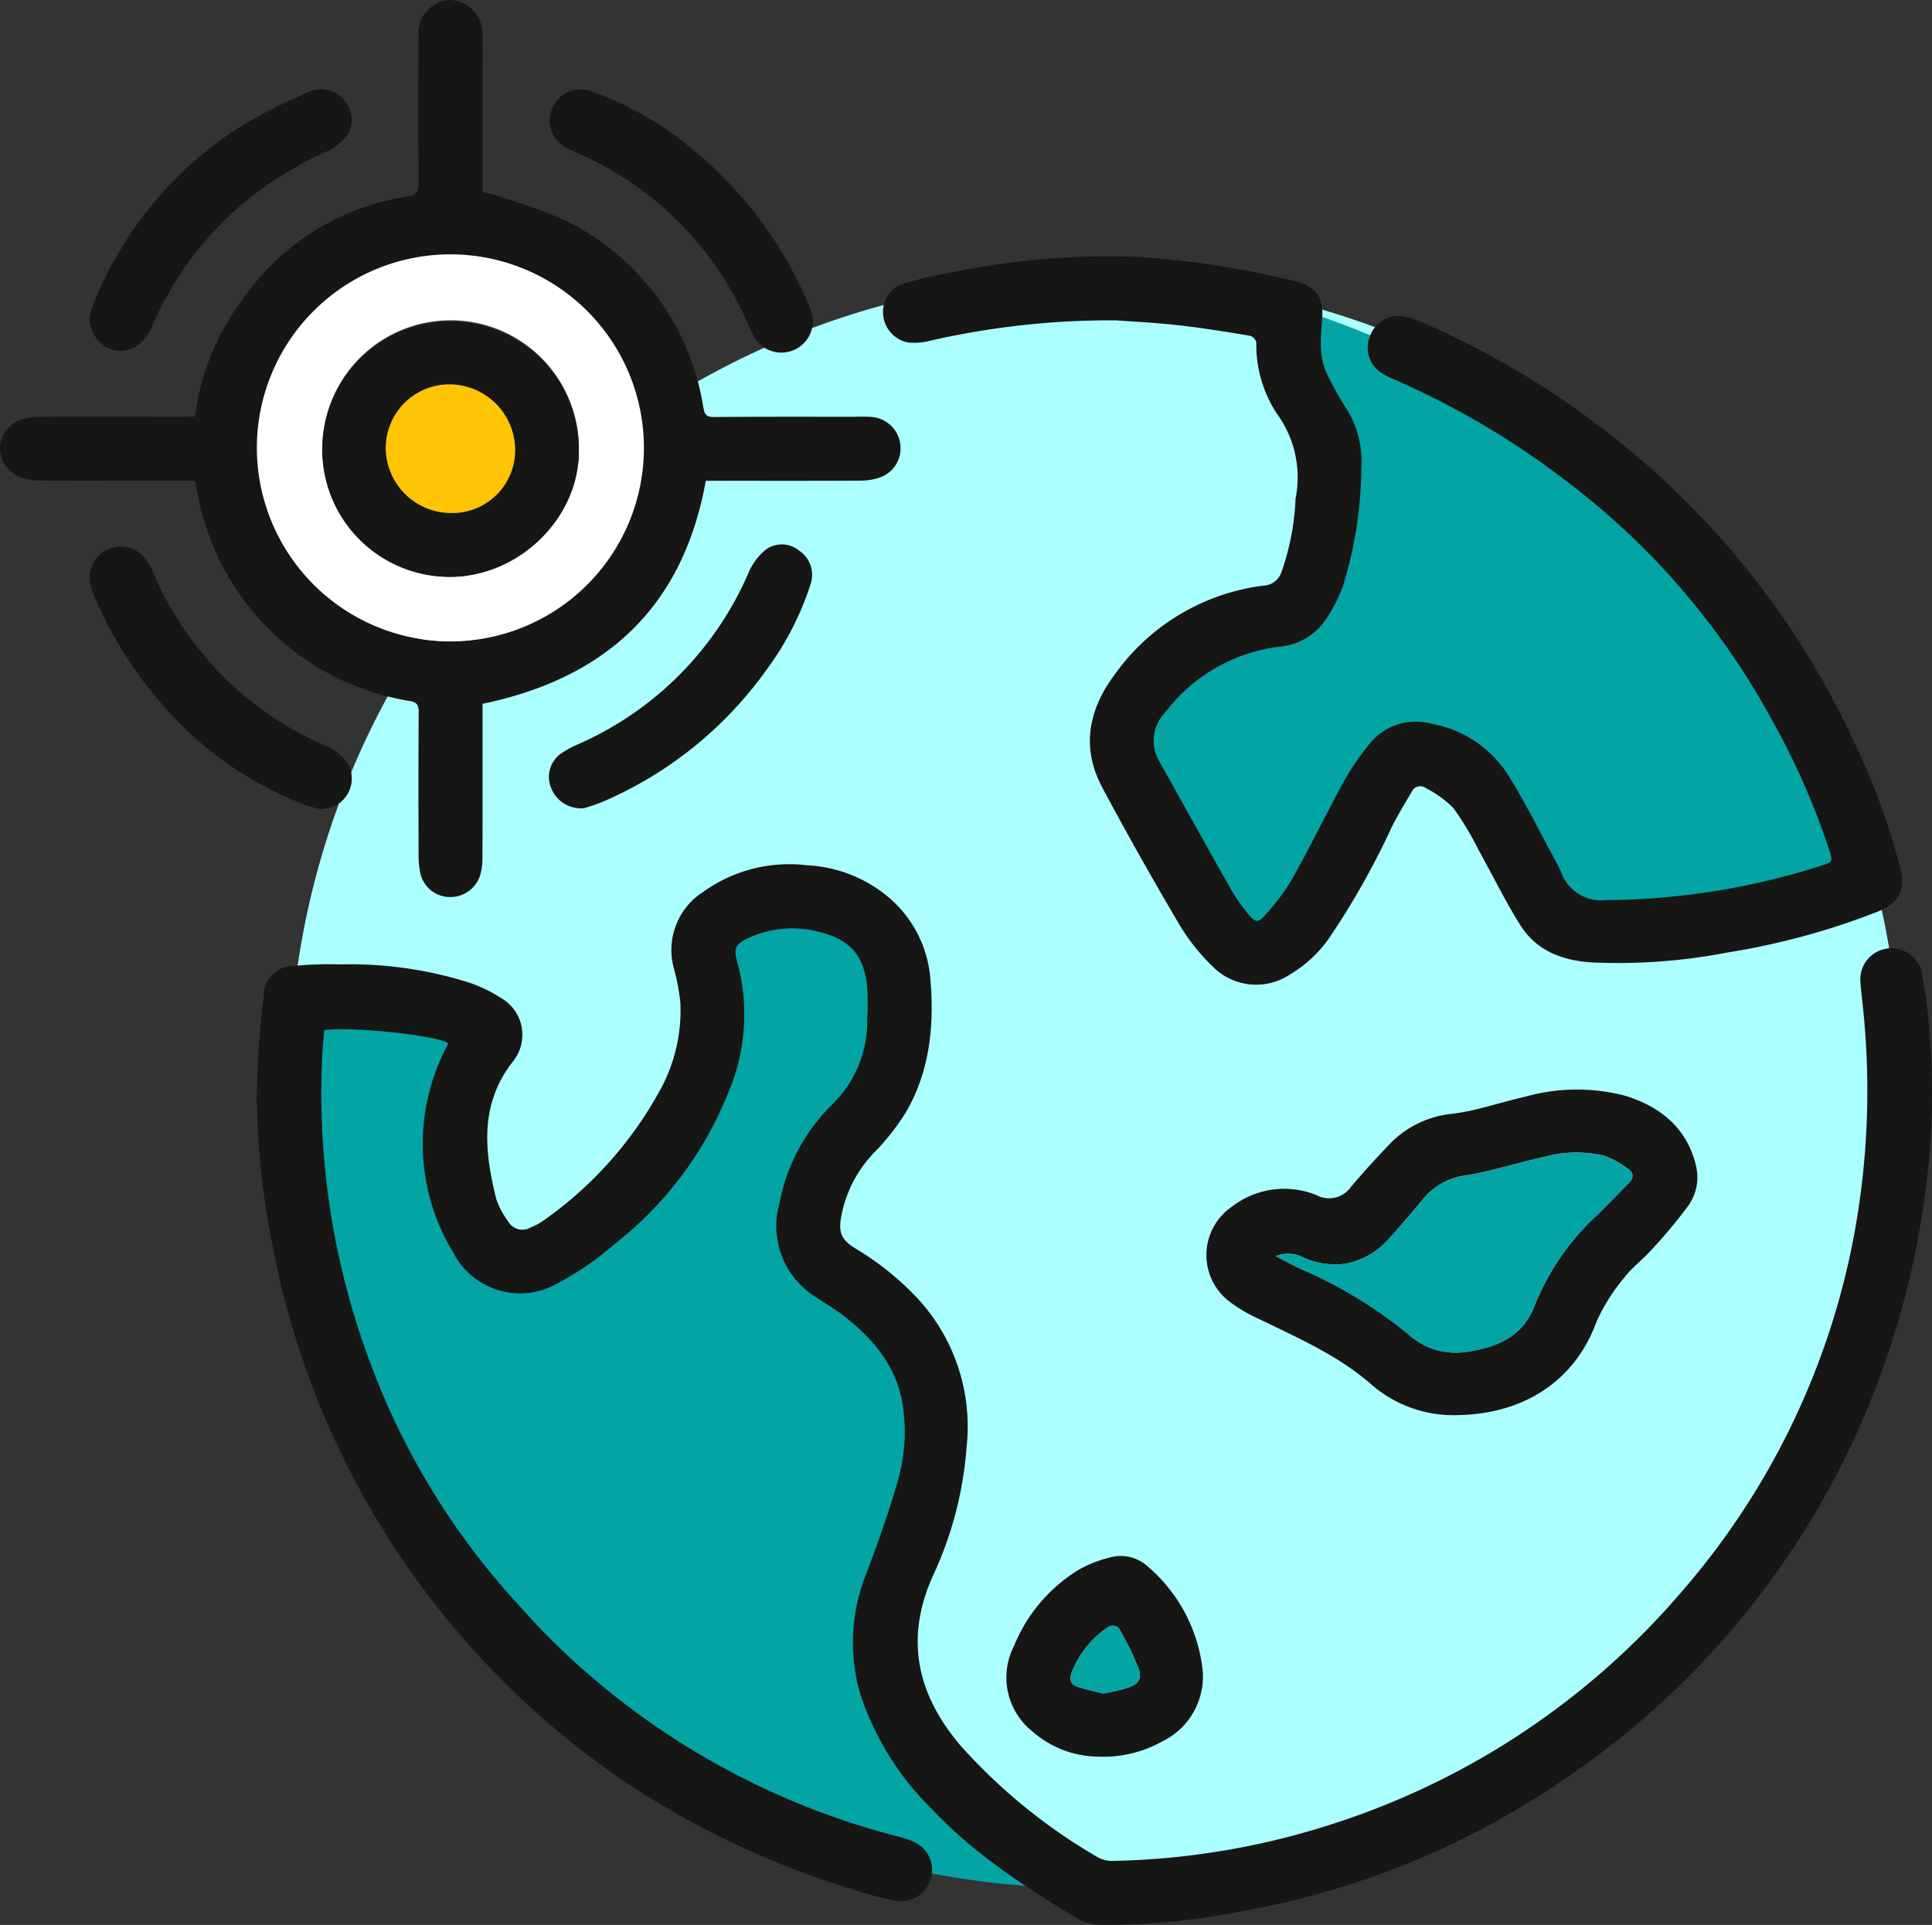 <svg id="Grupo_975084" data-name="Grupo 975084" xmlns="http://www.w3.org/2000/svg" xmlns:xlink="http://www.w3.org/1999/xlink" width="162.667" height="162.075" viewBox="0 0 162.667 162.075">
  <rect x="0" y="0" width="162.667" height="162.075" fill="#333333" stroke="none"/>
  <defs>
    <clipPath id="clip-path">
      <rect id="Rectángulo_349247" data-name="Rectángulo 349247" width="162.667" height="162.076" fill="none"/>
    </clipPath>
  </defs>
  <g id="Grupo_975082" data-name="Grupo 975082" clip-path="url(#clip-path)">
    <path id="Trazado_705828" data-name="Trazado 705828" d="M173.978,104.521a67.833,67.833,0,1,0-67.833,67.833,67.833,67.833,0,0,0,67.833-67.833" transform="translate(-13.969 -13.377)" fill="#abffff"/>
    <path id="Trazado_705829" data-name="Trazado 705829" d="M163,40.836s42.17,12.049,47.442,47.065c0,0-16.191,9.036-24.85,5.271-1.507-1.506-9.038-18.073-13.555-14.308s-9.414,14.684-9.414,14.684-4.518,3.765-7.907-1.506l-6.4-12.426S144.169,69.452,163,64.934c0,0,7.153-6.025,1.882-12.426S163,40.836,163,40.836" transform="translate(-53.936 -14.889)" fill="#03a4a4"/>
    <path id="Trazado_705830" data-name="Trazado 705830" d="M105,202s-36.146,2.259-57.608-32.758c0,0-10.919-15.437-8.66-42.17l15.814,1.883s-5.272,21.085,1.883,21.462c0,0,16.567-4.9,16.943-25.98,0,0,7.531-12.426,15.814-1.883,0,0,7.531,12.049-7.531,23.345a9.254,9.254,0,0,0,5.648,6.777c4.895,1.883,7.531,11.673,2.636,24.85,0,0-9.036,12.049,15.061,24.474" transform="translate(-14.008 -43.136)" fill="#03a4a4"/>
    <path id="Trazado_705831" data-name="Trazado 705831" d="M50.155,129.611c-.968-.664-8.077-1.42-10.447-1.108-.06.752-.15,1.527-.179,2.306a64.571,64.571,0,0,0,3.984,25.534,61.563,61.563,0,0,0,12.054,20.012c1.014,1.112,2.008,2.245,3.075,3.306a64.151,64.151,0,0,0,29.393,16.748,6.61,6.61,0,0,1,1.553.567,2.575,2.575,0,0,1,1.154,3.076,2.609,2.609,0,0,1-2.847,1.777,21.845,21.845,0,0,1-2.685-.67,72.993,72.993,0,0,1-20.325-9.46,70.407,70.407,0,0,1-29.493-44.849,67.8,67.8,0,0,1-1.367-12.722,78.646,78.646,0,0,1,.593-8.59,2.455,2.455,0,0,1,2.489-2.43,28.318,28.318,0,0,1,3.88-.135,33.309,33.309,0,0,1,11.021,1.564,12.307,12.307,0,0,1,2.618,1.285,3.569,3.569,0,0,1,.967,5.323c-2.837,3.62-2.4,7.569-1.4,11.6a7.042,7.042,0,0,0,1,1.869,1.364,1.364,0,0,0,1.869.518,5.344,5.344,0,0,0,1.112-.6,32.343,32.343,0,0,0,9.636-10.666,13.96,13.96,0,0,0,1.882-7.654,18.212,18.212,0,0,0-.536-2.869,5.8,5.8,0,0,1,2.424-6.454,12.426,12.426,0,0,1,8.785-2.262,11.521,11.521,0,0,1,6.578,2.467,10.022,10.022,0,0,1,3.787,6.978c.351,3.925,0,7.774-2,11.265a19.68,19.68,0,0,1-2.775,3.537,10.477,10.477,0,0,0-2.678,5.114c-.316,1.5-.107,2.13,1.2,2.932A23.986,23.986,0,0,1,89.76,151.2a15.893,15.893,0,0,1,4.028,12.417A31,31,0,0,1,91,174.356c-2.453,5.349-1.4,10.055,2.269,14.379a47.215,47.215,0,0,0,11.64,9.458,2.606,2.606,0,0,0,1.367.259,63.879,63.879,0,0,0,18.307-3.1,64.671,64.671,0,0,0,29.446-19.6A63.569,63.569,0,0,0,168.6,145.28a66.806,66.806,0,0,0,.6-19.23c-.056-.524-.116-1.049-.152-1.575a2.62,2.62,0,0,1,5.145-.9,41.763,41.763,0,0,1,.639,4.7,62.373,62.373,0,0,1-.327,13.9,71.333,71.333,0,0,1-3.833,15.547A70.068,70.068,0,0,1,144,191.656a69.2,69.2,0,0,1-26.938,11.014,58.675,58.675,0,0,1-11.986,1.165,3.956,3.956,0,0,1-1.885-.477c-4.415-2.674-8.752-5.47-12.318-9.261a24.041,24.041,0,0,1-6.088-9.871,15.576,15.576,0,0,1,.571-9.995c.975-2.582,1.915-5.189,2.66-7.843a14.833,14.833,0,0,0,.4-6.271c-.508-3.348-2.522-5.668-5.076-7.637-.689-.531-1.458-.957-2.172-1.456a7.034,7.034,0,0,1-3.124-7.975A15.763,15.763,0,0,1,82.5,134.74a9.731,9.731,0,0,0,2.918-7.2,19.7,19.7,0,0,0-.017-2.847c-.294-2.534-1.486-3.842-4.021-4.456a8.78,8.78,0,0,0-5.82.451c-1.278.578-1.429.9-1.05,2.2a16.7,16.7,0,0,1-.771,10.838,30.506,30.506,0,0,1-9.635,12.83,25.8,25.8,0,0,1-4.808,3.3,6.328,6.328,0,0,1-8.747-2.66,17.585,17.585,0,0,1-.59-17.183c.066-.137.134-.274.2-.4" transform="translate(-12.406 -41.771)" fill="#161615"/>
    <path id="Trazado_705832" data-name="Trazado 705832" d="M136.626,39.336a67.973,67.973,0,0,0-15.621,1.71,5.529,5.529,0,0,1-1.876.157,2.607,2.607,0,0,1-2.114-2.367,2.505,2.505,0,0,1,1.7-2.585,42.575,42.575,0,0,1,4.784-1.09A64.661,64.661,0,0,1,138.5,34a76.014,76.014,0,0,1,13.148,2.026c1.819.454,2.477,1.35,2.332,3.193-.13,1.64-.308,3.268.49,4.8a28.443,28.443,0,0,0,1.381,2.488,8.4,8.4,0,0,1,1.431,5.242,34.647,34.647,0,0,1-1.55,9.962,13.185,13.185,0,0,1-1.394,2.734,5.241,5.241,0,0,1-4.014,2.374,14.265,14.265,0,0,0-9.606,5.588,3.38,3.38,0,0,0-.451,4.051c1.979,3.544,3.944,7.1,5.945,10.627a16.288,16.288,0,0,0,1.519,2.215c.63.776.867.8,1.5.059a18.6,18.6,0,0,0,2.221-2.967c1.513-2.716,2.872-5.516,4.361-8.245a22.541,22.541,0,0,1,1.992-2.944,5.025,5.025,0,0,1,5.492-1.876,9.6,9.6,0,0,1,6.328,4.276c1.422,2.242,2.589,4.645,3.863,6.98a14.141,14.141,0,0,1,.64,1.271,3.554,3.554,0,0,0,3.669,2.3,60.971,60.971,0,0,0,18.176-2.89c1.05-.329,1.01-.348.668-1.442a61.71,61.71,0,0,0-4.746-10.762,62.679,62.679,0,0,0-17.441-20.257A68.9,68.9,0,0,0,160.016,44.3a6.42,6.42,0,0,1-1.051-.548A2.523,2.523,0,0,1,158,40.686,2.566,2.566,0,0,1,160.825,39a6.691,6.691,0,0,1,1.5.474A71.551,71.551,0,0,1,177.9,48.691a70.087,70.087,0,0,1,20.813,26.04,58.086,58.086,0,0,1,3.912,10.586c.506,1.957-.011,3.055-1.913,3.822a60.9,60.9,0,0,1-12.67,3.434,48.414,48.414,0,0,1-11.369.824c-2.5-.166-4.652-.989-6.006-3.139-1.287-2.045-2.345-4.232-3.526-6.345a24.875,24.875,0,0,0-2.108-3.512,9.456,9.456,0,0,0-2.329-1.688.789.789,0,0,0-1.2.354c-.564.952-1.142,1.9-1.641,2.885a66.013,66.013,0,0,1-5.271,9.363,10.611,10.611,0,0,1-3.337,3.106,5.135,5.135,0,0,1-6.5-.69,17.035,17.035,0,0,1-2.834-3.584c-2.235-3.794-4.4-7.628-6.471-11.515-1.764-3.317-1.129-6.537,1.033-9.428a18.138,18.138,0,0,1,12.549-7.531,1.662,1.662,0,0,0,1.52-1.134,21.056,21.056,0,0,0,1.182-6.026c.005-.052,0-.106.008-.158a9.11,9.11,0,0,0-1.574-7.165,10.532,10.532,0,0,1-1.728-6,.8.8,0,0,0-.533-.557c-2.007-.33-4.016-.663-6.037-.887-1.969-.219-3.953-.312-5.255-.41" transform="translate(-42.661 -12.363)" fill="#161615"/>
    <path id="Trazado_705833" data-name="Trazado 705833" d="M16.416,40.48H10.761c-2.435,0-4.871.019-7.306-.014a5.762,5.762,0,0,1-1.78-.3A2.676,2.676,0,0,1,0,37.692a2.633,2.633,0,0,1,1.885-2.4,7.361,7.361,0,0,1,1.8-.191c4-.013,8,0,11.992,0,.234,0,.467-.022.742-.035a20.684,20.684,0,0,1,4.016-9.861,20.533,20.533,0,0,1,13.789-8.639c.809-.124,1.045-.426,1.033-1.262-.055-3.905-.024-7.811-.024-11.716,0-.211,0-.422.007-.633A2.773,2.773,0,0,1,37.921,0a2.841,2.841,0,0,1,2.7,2.958c.032,1.556.008,3.113.008,4.671q0,3.918,0,7.837v.674A54.781,54.781,0,0,1,47.1,18.332,21.135,21.135,0,0,1,59.218,34.313c.1.557.241.806.881.8,3.865-.034,7.73-.02,11.6-.021.556,0,1.114-.029,1.667.015A2.638,2.638,0,0,1,75.814,37.5a2.6,2.6,0,0,1-1.759,2.711,5.239,5.239,0,0,1-1.629.259c-4.024.021-8.048.011-12.072.011h-.93c-1.9,10.577-8.352,16.612-18.795,18.777v.8c0,4.064.006,8.128-.008,12.192a5.16,5.16,0,0,1-.182,1.4A2.637,2.637,0,0,1,37.88,75.53a2.57,2.57,0,0,1-2.5-2.045,7.9,7.9,0,0,1-.138-1.649c-.01-3.958-.019-7.917.011-11.875,0-.592-.152-.837-.747-.937A21.633,21.633,0,0,1,16.662,41.658c-.078-.379-.158-.758-.246-1.178M37.852,54A16.206,16.206,0,1,0,21.628,37.576,16.318,16.318,0,0,0,37.852,54" transform="translate(0 0)" fill="#161615"/>
    <path id="Trazado_705834" data-name="Trazado 705834" d="M181.171,171.781a10.525,10.525,0,0,1-7.451-2.6c-2.755-2.4-6.093-3.868-9.35-5.449a13.191,13.191,0,0,1-2.585-1.515,4.929,4.929,0,0,1,.211-7.965,7.177,7.177,0,0,1,7.146-.979,2.251,2.251,0,0,0,2.921-.743q1.571-1.834,3.246-3.579a8.447,8.447,0,0,1,5.3-2.539c2.056-.255,4.05-.976,6.085-1.43a16.092,16.092,0,0,1,8.472-.072c2.991.946,5.217,2.766,5.942,5.985a4.126,4.126,0,0,1-.712,3.317,42.768,42.768,0,0,1-3.087,3.688c-.721.806-1.623,1.465-2.268,2.32a15.417,15.417,0,0,0-2.335,3.718c-2.005,5.429-6.653,7.739-11.535,7.843m-15.458-13.367c.768.391,1.435.751,2.12,1.076a37.47,37.47,0,0,1,8.982,5.445,5.97,5.97,0,0,0,5.191,1.487c2.467-.381,4.554-1.358,5.481-3.838a20.905,20.905,0,0,1,5.251-7.624c.907-.885,1.784-1.8,2.681-2.7.424-.424.445-.866-.051-1.2a7.789,7.789,0,0,0-1.979-1.095,10.157,10.157,0,0,0-5.1.087c-2.216.488-4.39,1.206-6.625,1.561a5.531,5.531,0,0,0-3.6,2.04c-.961,1.157-1.935,2.305-2.954,3.412a6.329,6.329,0,0,1-3.535,1.977,6.534,6.534,0,0,1-3.554-.518,2.681,2.681,0,0,0-2.3-.118" transform="translate(-58.288 -52.639)" fill="#161615"/>
    <path id="Trazado_705835" data-name="Trazado 705835" d="M141.183,223.092a8.536,8.536,0,0,1-5.658-2.153,5.8,5.8,0,0,1-1.512-7.173,13.442,13.442,0,0,1,5.444-6.409,10.187,10.187,0,0,1,2.631-1.035,3.364,3.364,0,0,1,3.192.766,13.4,13.4,0,0,1,4.542,8.188,6.073,6.073,0,0,1-3.32,6.526,10.115,10.115,0,0,1-5.318,1.29m.344-5.314a18.729,18.729,0,0,0,2.091-.5c.9-.323,1.187-.758.86-1.653a24.987,24.987,0,0,0-1.658-3.373.8.8,0,0,0-.761-.147,8.1,8.1,0,0,0-3.2,3.918c-.206.57-.076,1.007.522,1.193.7.216,1.415.375,2.147.564" transform="translate(-48.634 -75.185)" fill="#161615"/>
    <path id="Trazado_705836" data-name="Trazado 705836" d="M95,31.347a2.651,2.651,0,0,1-4.892,1.427,16.4,16.4,0,0,1-.815-1.709,27.587,27.587,0,0,0-13.488-13.58c-.543-.271-1.12-.479-1.641-.783a2.537,2.537,0,0,1-1.1-3.277,2.579,2.579,0,0,1,3.217-1.439,27.214,27.214,0,0,1,8.487,4.824,33.968,33.968,0,0,1,9.81,13.006,7.906,7.906,0,0,1,.368,1.041,2.316,2.316,0,0,1,.05.491" transform="translate(-26.56 -4.32)" fill="#161615"/>
    <path id="Trazado_705837" data-name="Trazado 705837" d="M31.288,94.519a10.644,10.644,0,0,1-1.215-.322,29.838,29.838,0,0,1-10.953-7.241,34.362,34.362,0,0,1-6.706-10,9.621,9.621,0,0,1-.459-1.261,2.623,2.623,0,0,1,4.613-2.261,6,6,0,0,1,.68,1.243A27.7,27.7,0,0,0,31.861,89.25a4.031,4.031,0,0,1,1.767,1.465,2.567,2.567,0,0,1-2.339,3.8" transform="translate(-4.324 -26.399)" fill="#161615"/>
    <path id="Trazado_705838" data-name="Trazado 705838" d="M11.911,30.823a13.68,13.68,0,0,1,.47-1.374A31.609,31.609,0,0,1,24.719,14.867a48.818,48.818,0,0,1,5.859-2.928,2.456,2.456,0,0,1,2.83.9,2.417,2.417,0,0,1,.149,2.88,4.582,4.582,0,0,1-1.639,1.3A30.331,30.331,0,0,0,23.9,22.208a28.406,28.406,0,0,0-6.762,9.562c-.757,1.753-2.186,2.469-3.639,1.85a2.783,2.783,0,0,1-1.591-2.8" transform="translate(-4.342 -4.293)" fill="#161615"/>
    <path id="Trazado_705839" data-name="Trazado 705839" d="M75.71,94.347a2.687,2.687,0,0,1-2.777-1.688,2.424,2.424,0,0,1,.749-2.853,8.278,8.278,0,0,1,1.588-.869,27.76,27.76,0,0,0,14.3-14.452,5.108,5.108,0,0,1,1.376-1.859,2.292,2.292,0,0,1,2.874.048,2.451,2.451,0,0,1,.985,2.714,24.766,24.766,0,0,1-3.678,7.222A32.852,32.852,0,0,1,77.26,93.817a15.788,15.788,0,0,1-1.55.531" transform="translate(-26.526 -26.304)" fill="#161615"/>
    <path id="Trazado_705840" data-name="Trazado 705840" d="M50.263,66.391A16.319,16.319,0,0,1,34.039,49.964,16.294,16.294,0,1,1,50.263,66.391m.107-5.435c5.768-.027,10.8-4.967,10.78-10.585A10.8,10.8,0,1,0,50.37,60.956" transform="translate(-12.411 -12.388)" fill="#fff"/>
    <path id="Trazado_705841" data-name="Trazado 705841" d="M169.071,161.463a2.681,2.681,0,0,1,2.3.118,6.534,6.534,0,0,0,3.554.518,6.329,6.329,0,0,0,3.535-1.977c1.019-1.107,1.993-2.255,2.954-3.412a5.531,5.531,0,0,1,3.6-2.04c2.235-.355,4.409-1.073,6.625-1.561a10.157,10.157,0,0,1,5.1-.087,7.789,7.789,0,0,1,1.979,1.095c.5.33.476.771.051,1.2-.9.9-1.774,1.811-2.681,2.7a20.905,20.905,0,0,0-5.251,7.624c-.926,2.48-3.014,3.457-5.481,3.838a5.97,5.97,0,0,1-5.191-1.487,37.471,37.471,0,0,0-8.982-5.445c-.685-.325-1.353-.685-2.12-1.076" transform="translate(-61.646 -55.688)" fill="#03a4a4"/>
    <path id="Trazado_705842" data-name="Trazado 705842" d="M144.616,221.138c-.732-.189-1.449-.348-2.147-.564-.6-.186-.728-.623-.522-1.193a8.1,8.1,0,0,1,3.2-3.918.8.8,0,0,1,.761.147,24.983,24.983,0,0,1,1.658,3.373c.327.9.037,1.33-.86,1.653a18.728,18.728,0,0,1-2.091.5" transform="translate(-51.723 -78.545)" fill="#03a4a4"/>
    <path id="Trazado_705843" data-name="Trazado 705843" d="M53.528,64.074A10.707,10.707,0,0,1,42.7,53.289a10.8,10.8,0,1,1,21.607.2c.02,5.618-5.012,10.559-10.78,10.585m.028-5.374a5.286,5.286,0,0,0,5.388-5.422,5.546,5.546,0,0,0-5.493-5.409,5.363,5.363,0,0,0-5.4,5.453A5.507,5.507,0,0,0,53.556,58.7" transform="translate(-15.569 -15.506)" fill="#161615"/>
    <path id="Trazado_705844" data-name="Trazado 705844" d="M56.625,61.766a5.507,5.507,0,0,1-5.507-5.378,5.363,5.363,0,0,1,5.4-5.453,5.546,5.546,0,0,1,5.493,5.409,5.286,5.286,0,0,1-5.388,5.422" transform="translate(-18.638 -18.572)" fill="#ffc403"/>
  </g>
</svg>
